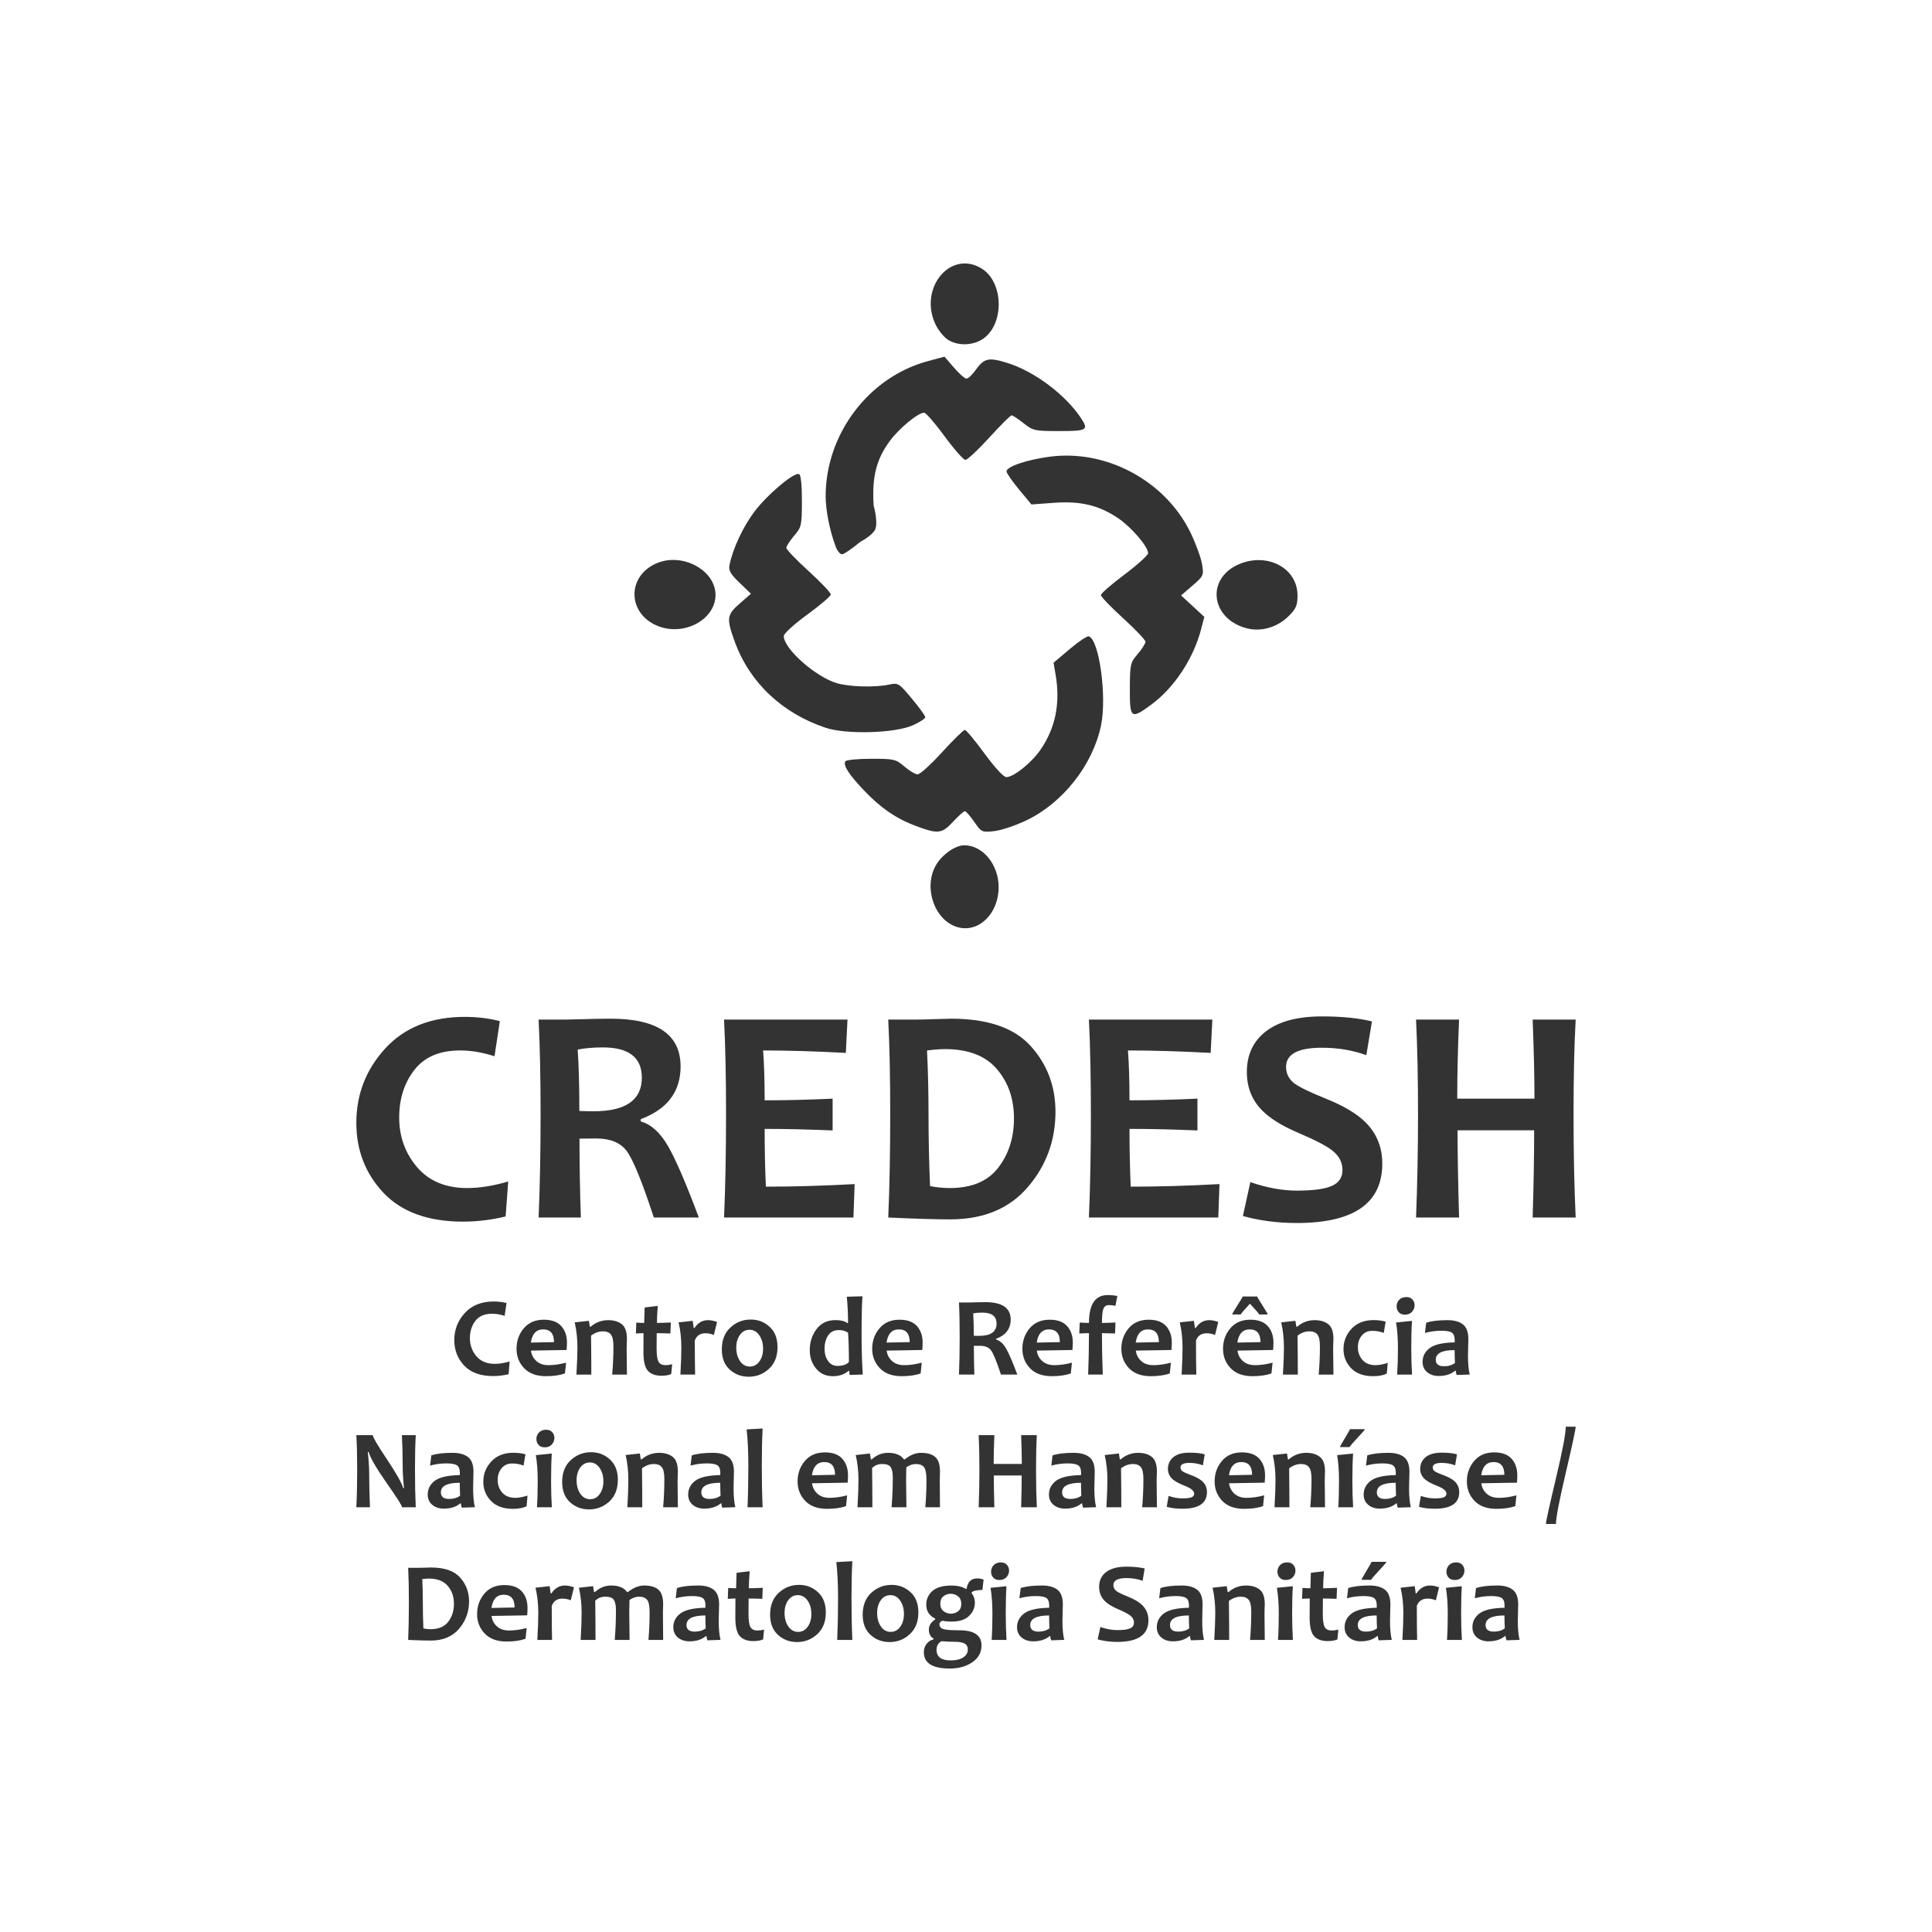 <?xml version="1.0" encoding="UTF-8" standalone="no"?>
<!-- Created with Inkscape (http://www.inkscape.org/) -->

<svg
   xmlns:dc="http://purl.org/dc/elements/1.1/"
   xmlns:cc="http://creativecommons.org/ns#"
   xmlns:rdf="http://www.w3.org/1999/02/22-rdf-syntax-ns#"
   xmlns:svg="http://www.w3.org/2000/svg"
   xmlns="http://www.w3.org/2000/svg"
   xmlns:sodipodi="http://sodipodi.sourceforge.net/DTD/sodipodi-0.dtd"
   xmlns:inkscape="http://www.inkscape.org/namespaces/inkscape"
   width="220"
   height="220"
   viewBox="0 0 220 220"
   id="svg2"
   version="1.1"
   inkscape:version="0.91 r13725"
   sodipodi:docname="ufu_credesh.svg">
  <rect x="0" y="0" width="220" height="220" fill="#333333" stroke="none"/>
  <defs
     id="defs4" />
  <sodipodi:namedview
     id="base"
     pagecolor="#ffffff"
     bordercolor="#666666"
     borderopacity="1.0"
     inkscape:pageopacity="0.0"
     inkscape:pageshadow="2"
     inkscape:zoom="2.9590909"
     inkscape:cx="110"
     inkscape:cy="110"
     inkscape:document-units="px"
     inkscape:current-layer="layer1"
     showgrid="false"
     units="px"
     inkscape:window-width="1440"
     inkscape:window-height="847"
     inkscape:window-x="-8"
     inkscape:window-y="-8"
     inkscape:window-maximized="1" />
  <g
     inkscape:label="Camada 1"
     inkscape:groupmode="layer"
     id="layer1"
     transform="translate(0,-832.362)">
    <path
       style="color:#000000;clip-rule:nonzero;display:inline;overflow:visible;visibility:visible;opacity:1;isolation:auto;mix-blend-mode:normal;color-interpolation:sRGB;color-interpolation-filters:linearRGB;solid-color:#000000;solid-opacity:1;fill:#ffffff;fill-opacity:1;fill-rule:nonzero;stroke:none;stroke-width:5;stroke-linecap:square;stroke-linejoin:miter;stroke-miterlimit:4;stroke-dasharray:none;stroke-dashoffset:0;stroke-opacity:1;color-rendering:auto;image-rendering:auto;shape-rendering:auto;text-rendering:auto;enable-background:accumulate"
       d="M 0 0 L 0 220 L 220 220 L 220 0 L 0 0 z M 109.809 30 C 110.447 29.99 111.116 30.169 111.785 30.582 C 114.362 32.175 114.374 37.102 111.803 38.67 C 110.661 39.366 109.058 39.38 107.965 38.703 C 107.508 38.42 106.87 37.644 106.547 36.977 C 104.926 33.628 107.044 30.044 109.809 30 z M 107.549 40.611 L 108.629 41.863 C 109.222 42.552 109.861 43.115 110.051 43.115 C 110.24 43.115 110.682 42.712 111.033 42.219 C 112.062 40.774 112.537 40.658 114.688 41.322 C 117.756 42.27 121.298 44.915 123.078 47.586 C 123.999 48.967 123.805 49.086 120.627 49.086 C 117.805 49.086 117.635 49.048 116.555 48.189 C 115.935 47.697 115.323 47.295 115.193 47.295 C 115.064 47.295 113.919 48.436 112.648 49.832 C 111.378 51.228 110.157 52.369 109.936 52.369 C 109.714 52.369 108.647 51.161 107.566 49.684 C 106.486 48.206 105.435 46.996 105.229 46.996 C 104.545 46.996 102.398 48.764 101.334 50.203 C 99.777 52.311 99.273 54.327 99.486 57.586 C 99.486 57.586 100.016 59.454 99.662 60.281 C 99.372 60.959 97.965 61.699 97.965 61.699 C 97.032 62.479 96.096 63.117 95.883 63.117 C 95.67 63.117 95.354 62.746 95.182 62.295 C 94.492 60.487 94.018 58.127 94.018 56.502 C 94.018 49.437 98.912 42.951 105.613 41.137 L 107.549 40.611 z M 121.965 51.889 C 127.645 52.088 133.116 55.537 135.604 60.729 C 136.193 61.96 136.769 63.552 136.883 64.266 C 137.084 65.524 137.051 65.597 135.791 66.682 L 134.492 67.803 L 135.814 69.023 L 137.139 70.244 L 136.762 71.682 C 135.887 75.021 133.7 78.326 131.1 80.234 C 128.776 81.94 128.644 81.84 128.658 78.416 C 128.67 75.631 128.709 75.46 129.555 74.471 C 130.041 73.902 130.438 73.275 130.438 73.076 C 130.438 72.877 129.296 71.677 127.9 70.406 C 126.505 69.136 125.363 67.946 125.363 67.764 C 125.363 67.582 126.571 66.529 128.049 65.422 C 129.527 64.315 130.736 63.218 130.736 62.986 C 130.736 62.247 128.822 60.015 127.328 59.01 C 125.131 57.532 123.052 57.033 120.004 57.256 L 117.451 57.443 L 116.033 55.734 C 115.253 54.794 114.615 53.869 114.615 53.678 C 114.615 53.133 116.895 52.358 119.527 52.006 C 120.339 51.898 121.153 51.86 121.965 51.889 z M 90.885 53.971 C 90.935 53.969 90.978 53.978 91.01 53.998 C 91.204 54.118 91.324 55.338 91.316 57.088 C 91.305 59.854 91.266 60.026 90.422 61.014 C 89.936 61.582 89.539 62.202 89.539 62.387 C 89.539 62.572 90.681 63.759 92.076 65.029 C 93.472 66.3 94.609 67.499 94.604 67.691 C 94.599 67.884 93.395 68.915 91.928 69.982 C 90.441 71.064 89.256 72.144 89.25 72.422 C 89.222 73.848 92.871 77.086 95.311 77.799 C 96.743 78.217 99.641 78.296 101.223 77.959 C 102.283 77.733 102.349 77.775 103.836 79.555 C 104.675 80.558 105.361 81.509 105.361 81.668 C 105.361 81.827 104.723 82.243 103.943 82.592 C 101.917 83.499 96.368 83.657 94.018 82.873 C 89.058 81.219 85.353 77.708 83.67 73.072 C 82.702 70.406 82.753 70.017 84.236 68.723 L 85.51 67.609 L 84.213 66.361 C 83.163 65.348 82.946 64.96 83.072 64.328 C 83.442 62.481 84.622 59.957 85.912 58.256 C 87.339 56.373 90.124 54.001 90.885 53.971 z M 76.512 63.762 C 79.005 63.691 81.477 65.462 81.477 67.744 C 81.477 70.491 78.035 72.422 75.062 71.342 C 71.433 70.023 71.281 65.598 74.814 64.121 C 75.362 63.892 75.936 63.778 76.512 63.762 z M 143.4 63.779 C 145.767 63.814 147.75 65.428 147.75 67.797 C 147.75 68.926 147.591 69.308 146.768 70.131 C 145.405 71.494 143.487 72.013 141.756 71.488 C 137.863 70.309 137.38 65.928 140.965 64.301 C 141.78 63.931 142.612 63.768 143.4 63.779 z M 123.986 72.459 C 125.171 72.854 126.058 79.321 125.377 82.6 C 124.446 87.082 121.056 91.407 116.906 93.402 C 115.667 93.998 114.005 94.555 113.215 94.641 C 111.809 94.793 111.762 94.77 110.939 93.584 C 110.477 92.917 109.996 92.371 109.869 92.371 C 109.742 92.371 109.139 92.91 108.531 93.566 C 107.254 94.947 106.826 94.997 104.312 94.062 C 102.044 93.219 100.252 91.985 98.318 89.938 C 96.633 88.153 95.987 87.135 96.26 86.693 C 96.359 86.533 97.68 86.402 99.195 86.402 C 101.816 86.402 102.001 86.445 102.984 87.285 C 103.553 87.771 104.23 88.173 104.49 88.18 C 104.751 88.187 106.005 87.052 107.275 85.656 C 108.546 84.261 109.713 83.119 109.867 83.119 C 110.021 83.119 111.029 84.327 112.109 85.805 C 113.292 87.421 114.282 88.492 114.598 88.492 C 115.427 88.492 117.462 86.86 118.482 85.377 C 120.194 82.891 120.76 80.073 120.203 76.828 L 119.969 75.467 L 121.812 73.908 C 122.826 73.051 123.804 72.398 123.986 72.459 z M 109.809 96.254 C 111.921 96.257 113.717 98.452 113.717 101.029 C 113.717 104.009 111.483 106.221 109.105 105.594 C 106.499 104.907 105.131 101.235 106.512 98.637 C 107.177 97.384 108.743 96.252 109.809 96.254 z M 150.533 115.74 C 152.795 115.74 154.692 115.93 156.227 116.311 L 155.586 120.154 C 154.028 119.589 152.345 119.307 150.533 119.307 C 147.81 119.307 146.447 120.032 146.447 121.486 C 146.447 122.26 146.764 122.888 147.398 123.373 C 147.952 123.788 149.16 124.373 151.018 125.123 C 152.991 125.919 154.468 126.796 155.449 127.754 C 156.753 129.035 157.404 130.617 157.404 132.498 C 157.404 137.01 154.161 139.266 147.676 139.266 C 145.472 139.266 143.424 139 141.531 138.469 L 142.379 134.609 C 144.248 135.256 146.014 135.578 147.676 135.578 C 149.522 135.578 150.85 135.401 151.658 135.043 C 152.466 134.685 152.869 134.083 152.869 133.24 C 152.869 132.363 152.49 131.625 151.729 131.025 C 151.071 130.495 149.737 129.803 147.729 128.949 C 145.905 128.164 144.549 127.31 143.66 126.387 C 142.541 125.221 141.98 123.784 141.98 122.076 C 141.98 120.091 142.714 118.539 144.18 117.42 C 145.657 116.3 147.775 115.74 150.533 115.74 z M 52.92 115.793 C 54.328 115.793 55.66 115.954 56.918 116.277 L 56.311 120.277 C 54.949 119.839 53.647 119.617 52.4 119.617 C 50.058 119.617 48.314 120.363 47.172 121.852 C 46.029 123.329 45.457 125.129 45.457 127.252 C 45.457 129.422 46.134 131.304 47.484 132.896 C 48.846 134.489 50.751 135.285 53.197 135.285 C 54.628 135.285 56.186 135.035 57.871 134.539 L 57.576 138.521 C 55.937 138.914 54.319 139.109 52.727 139.109 C 48.768 139.109 45.753 138.019 43.676 135.838 C 41.61 133.645 40.576 130.985 40.576 127.857 C 40.576 124.615 41.673 121.793 43.865 119.393 C 46.069 116.992 49.089 115.793 52.92 115.793 z M 69.555 116 C 74.852 116 77.5 117.814 77.5 121.438 C 77.5 124.311 75.986 126.31 72.963 127.441 L 72.963 127.703 C 74.128 128.026 75.15 128.937 76.027 130.438 C 76.904 131.926 78.087 134.659 79.576 138.641 L 74.453 138.641 C 73.114 134.555 72.087 132.036 71.371 131.078 C 70.656 130.12 69.503 129.641 67.91 129.641 C 67.241 129.641 66.6 129.647 65.988 129.658 C 65.988 132.624 66.039 135.617 66.143 138.641 L 61.332 138.641 C 61.482 135.155 61.557 131.229 61.557 126.855 C 61.557 122.655 61.482 119.069 61.332 116.104 L 64.326 116.104 C 64.672 116.104 65.394 116.087 66.49 116.053 C 67.598 116.018 68.62 116 69.555 116 z M 108.312 116 C 112.479 116 115.496 117.038 117.365 119.115 C 119.246 121.192 120.188 123.688 120.188 126.596 C 120.188 129.873 119.137 132.733 117.037 135.18 C 114.937 137.626 111.994 138.852 108.209 138.852 C 106.501 138.852 104.147 138.779 101.146 138.641 C 101.296 135.155 101.371 131.229 101.371 126.855 C 101.371 122.655 101.297 119.069 101.146 116.104 L 104.176 116.104 C 104.672 116.104 105.41 116.087 106.391 116.053 C 107.372 116.018 108.012 116 108.312 116 z M 82.449 116.104 L 96.506 116.104 L 96.316 119.895 C 92.854 119.71 89.714 119.617 86.898 119.617 C 87.014 121.221 87.072 123.114 87.072 125.295 C 89.484 125.295 92.064 125.232 94.811 125.105 L 94.811 128.725 C 92.11 128.609 89.53 128.549 87.072 128.549 C 87.072 130.892 87.119 133.084 87.211 135.127 C 90.373 135.127 93.743 135.03 97.32 134.834 L 97.182 138.641 L 82.449 138.641 C 82.599 135.155 82.676 131.229 82.676 126.855 C 82.676 122.655 82.599 119.069 82.449 116.104 z M 123.996 116.104 L 138.053 116.104 L 137.861 119.895 C 134.399 119.71 131.261 119.617 128.445 119.617 C 128.561 121.221 128.617 123.114 128.617 125.295 C 131.029 125.295 133.609 125.232 136.355 125.105 L 136.355 128.725 C 133.655 128.609 131.075 128.549 128.617 128.549 C 128.617 130.892 128.664 133.084 128.756 135.127 C 131.918 135.127 135.288 135.03 138.865 134.834 L 138.727 138.641 L 123.996 138.641 C 124.146 135.155 124.221 131.229 124.221 126.855 C 124.221 122.655 124.146 119.069 123.996 116.104 z M 161.248 116.104 L 166.146 116.104 C 166.008 119.346 165.938 122.347 165.938 125.105 L 174.732 125.105 C 174.732 122.67 174.664 119.669 174.525 116.104 L 179.424 116.104 C 179.262 119.035 179.182 122.62 179.182 126.855 C 179.182 131.275 179.262 135.202 179.424 138.641 L 174.525 138.641 C 174.641 134.821 174.697 131.511 174.697 128.707 L 165.973 128.707 C 165.973 131.223 166.031 134.532 166.146 138.641 L 161.248 138.641 C 161.398 134.832 161.473 130.906 161.473 126.855 C 161.473 122.759 161.398 119.173 161.248 116.104 z M 68.654 119.271 C 67.57 119.271 66.612 119.354 65.781 119.516 C 65.908 121.304 65.971 123.634 65.971 126.508 C 66.605 126.531 67.142 126.543 67.58 126.543 C 71.25 126.543 73.086 125.267 73.086 122.717 C 73.086 120.42 71.609 119.271 68.654 119.271 z M 107.602 119.463 C 107.105 119.463 106.426 119.513 105.561 119.617 C 105.676 121.925 105.732 124.34 105.732 126.855 C 105.732 129.614 105.791 132.349 105.906 135.061 C 106.656 135.211 107.406 135.285 108.156 135.285 C 110.637 135.285 112.472 134.517 113.66 132.982 C 114.86 131.436 115.461 129.556 115.461 127.34 C 115.461 125.124 114.816 123.258 113.523 121.746 C 112.231 120.223 110.256 119.463 107.602 119.463 z M 126.133 147.471 C 126.557 147.471 126.927 147.509 127.238 147.58 L 127.012 148.701 C 126.772 148.642 126.526 148.613 126.273 148.613 C 125.971 148.613 125.762 148.75 125.648 149.027 C 125.535 149.305 125.479 149.846 125.479 150.645 C 125.853 150.645 126.368 150.627 127.023 150.594 L 126.973 151.846 C 126.317 151.821 125.819 151.811 125.479 151.811 C 125.479 153.395 125.511 154.966 125.574 156.525 L 123.908 156.525 C 123.971 154.987 124.002 153.416 124.002 151.811 C 123.754 151.811 123.388 151.821 122.9 151.846 L 122.951 150.6 C 123.397 150.629 123.746 150.643 124.002 150.643 C 124.002 148.528 124.712 147.471 126.133 147.471 z M 98.209 147.609 C 98.142 148.589 98.109 149.997 98.109 151.834 C 98.109 153.696 98.156 155.257 98.248 156.518 L 96.752 156.568 C 96.723 156.421 96.711 156.269 96.711 156.109 L 96.615 156.109 C 96.153 156.509 95.561 156.709 94.842 156.709 C 94.035 156.709 93.395 156.414 92.92 155.83 C 92.445 155.246 92.209 154.553 92.209 153.75 C 92.209 152.829 92.465 152.029 92.982 151.348 C 93.499 150.663 94.218 150.322 95.139 150.322 C 95.736 150.322 96.182 150.432 96.48 150.654 L 96.57 150.654 C 96.57 149.662 96.522 148.665 96.426 147.66 L 98.209 147.609 z M 141.506 147.635 L 143.158 147.635 C 143.158 147.681 143.357 148.018 143.756 148.645 C 144.155 149.267 144.355 149.612 144.355 149.68 L 143.379 149.68 C 143.379 149.612 143.03 149.203 142.332 148.455 C 141.634 149.203 141.285 149.612 141.285 149.68 L 140.307 149.68 C 140.307 149.612 140.509 149.267 140.908 148.645 C 141.308 148.018 141.506 147.681 141.506 147.635 z M 160.15 147.699 C 160.449 147.699 160.676 147.792 160.836 147.977 C 161 148.157 161.082 148.374 161.082 148.631 C 161.082 148.917 160.983 149.168 160.785 149.383 C 160.592 149.597 160.323 149.703 159.975 149.703 C 159.68 149.703 159.447 149.611 159.279 149.426 C 159.115 149.241 159.035 149.018 159.035 148.758 C 159.035 148.472 159.129 148.224 159.322 148.014 C 159.52 147.804 159.797 147.699 160.15 147.699 z M 56.227 148.203 C 56.739 148.203 57.223 148.261 57.682 148.379 L 57.461 149.836 C 56.965 149.676 56.489 149.596 56.035 149.596 C 55.182 149.596 54.549 149.866 54.133 150.408 C 53.717 150.946 53.508 151.604 53.508 152.377 C 53.508 153.167 53.754 153.852 54.246 154.432 C 54.742 155.012 55.435 155.303 56.326 155.303 C 56.847 155.303 57.416 155.212 58.029 155.031 L 57.92 156.482 C 57.323 156.625 56.736 156.695 56.156 156.695 C 54.715 156.695 53.616 156.298 52.859 155.504 C 52.107 154.705 51.73 153.737 51.73 152.598 C 51.73 151.417 52.129 150.388 52.928 149.514 C 53.731 148.639 54.831 148.203 56.227 148.203 z M 112.195 148.277 C 114.125 148.277 115.088 148.938 115.088 150.258 C 115.088 151.304 114.537 152.035 113.436 152.447 L 113.436 152.539 C 113.86 152.657 114.233 152.991 114.553 153.537 C 114.872 154.079 115.302 155.075 115.844 156.525 L 113.979 156.525 C 113.491 155.037 113.116 154.118 112.855 153.77 C 112.595 153.421 112.174 153.246 111.594 153.246 C 111.35 153.246 111.117 153.248 110.895 153.252 C 110.895 154.332 110.913 155.424 110.951 156.525 L 109.199 156.525 C 109.254 155.256 109.281 153.825 109.281 152.232 C 109.281 150.702 109.254 149.397 109.199 148.316 L 110.291 148.316 C 110.417 148.316 110.679 148.309 111.078 148.297 C 111.482 148.285 111.855 148.279 112.195 148.279 L 112.195 148.277 z M 74.9 148.701 C 74.837 149.538 74.807 150.186 74.807 150.645 C 75.16 150.645 75.687 150.627 76.389 150.594 L 76.338 151.846 C 75.699 151.821 75.181 151.811 74.781 151.811 C 74.773 152.37 74.768 152.955 74.768 153.568 C 74.768 154.317 74.845 154.82 74.996 155.076 C 75.147 155.328 75.412 155.453 75.795 155.453 C 76.026 155.453 76.274 155.417 76.539 155.346 L 76.434 156.469 C 76.139 156.595 75.768 156.658 75.322 156.658 C 74.641 156.658 74.13 156.471 73.785 156.102 C 73.44 155.732 73.268 155.02 73.268 153.965 C 73.268 153.33 73.271 152.613 73.279 151.811 C 73.065 151.811 72.776 151.821 72.41 151.846 L 72.455 150.605 C 72.779 150.631 73.078 150.645 73.355 150.645 C 73.36 150.422 73.377 149.835 73.406 148.885 L 74.9 148.701 z M 111.865 149.469 C 111.47 149.469 111.123 149.5 110.82 149.559 C 110.867 150.21 110.889 151.059 110.889 152.105 C 111.12 152.114 111.317 152.117 111.477 152.117 C 112.813 152.117 113.48 151.654 113.48 150.725 C 113.48 149.888 112.941 149.471 111.865 149.471 L 111.865 149.469 z M 85.486 150.258 C 86.323 150.258 87.04 150.535 87.637 151.086 C 88.238 151.632 88.537 152.401 88.537 153.393 C 88.537 154.452 88.212 155.278 87.561 155.875 C 86.909 156.472 86.142 156.77 85.26 156.77 C 84.419 156.77 83.697 156.501 83.096 155.959 C 82.495 155.413 82.195 154.646 82.195 153.658 C 82.195 152.595 82.524 151.761 83.18 151.16 C 83.835 150.559 84.604 150.258 85.486 150.258 z M 61.924 150.277 C 62.815 150.277 63.477 150.519 63.91 151.002 C 64.343 151.485 64.561 152.113 64.561 152.887 C 64.561 153.101 64.547 153.38 64.521 153.725 L 60.463 153.795 C 60.522 154.27 60.725 154.665 61.074 154.98 C 61.423 155.296 61.88 155.453 62.447 155.453 C 63.078 155.453 63.751 155.359 64.461 155.17 L 64.334 156.393 C 63.754 156.603 63.033 156.709 62.176 156.709 C 61.091 156.709 60.26 156.404 59.68 155.795 C 59.104 155.185 58.818 154.451 58.818 153.594 C 58.818 152.698 59.09 151.923 59.637 151.268 C 60.187 150.608 60.949 150.277 61.924 150.277 z M 102.428 150.277 C 103.319 150.277 103.981 150.519 104.414 151.002 C 104.847 151.485 105.062 152.113 105.062 152.887 C 105.062 153.101 105.051 153.38 105.025 153.725 L 100.965 153.795 C 101.024 154.27 101.227 154.665 101.576 154.98 C 101.925 155.296 102.384 155.453 102.951 155.453 C 103.582 155.453 104.251 155.359 104.961 155.17 L 104.836 156.393 C 104.256 156.603 103.537 156.709 102.68 156.709 C 101.595 156.709 100.764 156.404 100.184 155.795 C 99.608 155.185 99.318 154.451 99.318 153.594 C 99.318 152.698 99.592 151.923 100.139 151.268 C 100.689 150.608 101.453 150.277 102.428 150.277 z M 119.527 150.277 C 120.418 150.277 121.079 150.519 121.512 151.002 C 121.945 151.485 122.162 152.113 122.162 152.887 C 122.162 153.101 122.148 153.38 122.123 153.725 L 118.064 153.795 C 118.123 154.27 118.327 154.665 118.676 154.98 C 119.025 155.296 119.481 155.453 120.049 155.453 C 120.679 155.453 121.352 155.359 122.062 155.17 L 121.936 156.393 C 121.355 156.603 120.635 156.709 119.777 156.709 C 118.693 156.709 117.861 156.404 117.281 155.795 C 116.705 155.185 116.42 154.451 116.42 153.594 C 116.42 152.698 116.692 151.923 117.238 151.268 C 117.789 150.608 118.552 150.277 119.527 150.277 z M 130.801 150.277 C 131.692 150.277 132.352 150.519 132.785 151.002 C 133.218 151.485 133.436 152.113 133.436 152.887 C 133.436 153.101 133.424 153.38 133.398 153.725 L 129.338 153.795 C 129.397 154.27 129.6 154.665 129.949 154.98 C 130.298 155.296 130.755 155.453 131.322 155.453 C 131.953 155.453 132.624 155.359 133.334 155.17 L 133.207 156.393 C 132.627 156.603 131.908 156.709 131.051 156.709 C 129.966 156.709 129.135 156.404 128.555 155.795 C 127.979 155.185 127.691 154.451 127.691 153.594 C 127.691 152.698 127.963 151.923 128.51 151.268 C 129.06 150.608 129.826 150.277 130.801 150.277 z M 142.375 150.277 C 143.266 150.277 143.928 150.519 144.361 151.002 C 144.794 151.485 145.012 152.113 145.012 152.887 C 145.012 153.101 144.998 153.38 144.973 153.725 L 140.914 153.795 C 140.973 154.27 141.177 154.665 141.525 154.98 C 141.874 155.296 142.331 155.453 142.898 155.453 C 143.529 155.453 144.202 155.359 144.912 155.17 L 144.783 156.393 C 144.203 156.603 143.484 156.709 142.627 156.709 C 141.542 156.709 140.711 156.404 140.131 155.795 C 139.555 155.185 139.268 154.451 139.268 153.594 C 139.268 152.698 139.541 151.923 140.088 151.268 C 140.639 150.608 141.4 150.277 142.375 150.277 z M 156.404 150.322 C 156.921 150.322 157.382 150.38 157.785 150.498 L 157.57 151.785 C 157.184 151.625 156.751 151.545 156.271 151.545 C 155.763 151.545 155.361 151.724 155.066 152.086 C 154.772 152.443 154.625 152.887 154.625 153.412 C 154.625 153.984 154.802 154.466 155.15 154.861 C 155.499 155.256 155.992 155.453 156.631 155.453 C 157.005 155.453 157.471 155.369 158.025 155.201 L 157.916 156.406 C 157.534 156.608 157.015 156.709 156.359 156.709 C 155.275 156.709 154.442 156.406 153.857 155.801 C 153.277 155.196 152.986 154.468 152.986 153.619 C 152.986 152.736 153.291 151.968 153.9 151.312 C 154.51 150.653 155.345 150.322 156.404 150.322 z M 69.25 150.328 C 69.897 150.328 70.416 150.482 70.803 150.789 C 71.194 151.092 71.389 151.653 71.389 152.473 C 71.389 152.595 71.382 152.759 71.369 152.965 C 71.361 153.167 71.357 153.374 71.357 153.588 C 71.357 154.155 71.368 155.136 71.389 156.527 L 69.711 156.527 C 69.803 155.464 69.852 154.386 69.852 153.297 C 69.852 152.637 69.752 152.19 69.555 151.955 C 69.361 151.72 69.065 151.6 68.666 151.6 C 68.187 151.6 67.733 151.764 67.305 152.092 C 67.326 153.731 67.334 155.212 67.334 156.527 L 65.639 156.527 C 65.714 155.212 65.752 154.176 65.752 153.424 C 65.752 152.419 65.647 151.471 65.441 150.58 L 67.059 150.404 L 67.164 151.072 L 67.266 151.072 C 67.841 150.576 68.502 150.328 69.25 150.328 z M 80.633 150.328 C 80.935 150.328 81.276 150.396 81.654 150.535 L 81.287 152.012 C 80.976 151.886 80.661 151.82 80.342 151.82 C 79.724 151.82 79.315 152.099 79.117 152.654 C 79.117 154.331 79.131 155.622 79.156 156.525 L 77.479 156.525 C 77.55 155.26 77.586 154.227 77.586 153.424 C 77.586 152.423 77.482 151.475 77.271 150.58 L 78.879 150.404 C 78.95 150.867 78.986 151.137 78.986 151.217 L 79.086 151.217 C 79.473 150.624 79.99 150.328 80.633 150.328 z M 137.703 150.328 C 138.006 150.328 138.346 150.396 138.725 150.535 L 138.359 152.012 C 138.048 151.886 137.732 151.822 137.412 151.822 C 136.794 151.822 136.389 152.099 136.191 152.654 C 136.191 154.331 136.201 155.624 136.227 156.527 L 134.553 156.527 C 134.624 155.262 134.658 154.227 134.658 153.424 C 134.658 152.423 134.554 151.475 134.344 150.58 L 135.951 150.404 C 136.023 150.867 136.059 151.137 136.059 151.217 L 136.16 151.217 C 136.547 150.624 137.06 150.328 137.703 150.328 z M 149.701 150.328 C 150.348 150.328 150.867 150.482 151.254 150.789 C 151.645 151.092 151.84 151.653 151.84 152.473 C 151.84 152.595 151.833 152.759 151.82 152.965 C 151.812 153.167 151.807 153.374 151.807 153.588 C 151.807 154.155 151.819 155.136 151.84 156.527 L 150.162 156.527 C 150.255 155.464 150.301 154.386 150.301 153.297 C 150.301 152.637 150.203 152.19 150.006 151.955 C 149.813 151.72 149.517 151.6 149.117 151.6 C 148.638 151.6 148.183 151.764 147.754 152.092 C 147.775 153.731 147.785 155.212 147.785 156.527 L 146.09 156.527 C 146.166 155.212 146.203 154.176 146.203 153.424 C 146.203 152.419 146.099 151.471 145.893 150.58 L 147.51 150.404 L 147.615 151.072 L 147.717 151.072 C 148.293 150.576 148.953 150.328 149.701 150.328 z M 164.822 150.328 C 165.583 150.328 166.168 150.487 166.58 150.807 C 166.996 151.126 167.205 151.686 167.205 152.484 C 167.205 152.661 167.196 152.983 167.18 153.449 C 167.167 153.916 167.16 154.227 167.16 154.383 C 167.16 155.253 167.227 155.965 167.361 156.52 L 165.873 156.568 C 165.806 156.392 165.773 156.233 165.773 156.09 L 165.691 156.09 C 165.229 156.485 164.604 156.684 163.818 156.684 C 163.293 156.684 162.857 156.538 162.508 156.248 C 162.163 155.954 161.99 155.565 161.99 155.082 C 161.99 154.443 162.261 153.919 162.799 153.512 C 163.341 153.104 164.287 152.887 165.641 152.861 C 165.649 152.786 165.652 152.716 165.652 152.648 C 165.652 152.194 165.545 151.897 165.326 151.754 C 165.108 151.607 164.705 151.533 164.121 151.533 C 163.486 151.533 162.867 151.617 162.262 151.785 L 162.4 150.625 C 162.972 150.427 163.78 150.328 164.822 150.328 z M 160.785 150.41 C 160.731 151.226 160.703 152.264 160.703 153.529 C 160.703 154.61 160.734 155.611 160.793 156.527 L 159.096 156.527 C 159.155 155.657 159.186 154.656 159.186 153.529 C 159.186 152.411 159.114 151.434 158.971 150.594 L 160.785 150.41 z M 61.85 151.381 C 61.064 151.381 60.598 151.88 60.451 152.881 L 63.084 152.83 C 63.084 151.863 62.673 151.381 61.85 151.381 z M 102.354 151.381 C 101.568 151.381 101.098 151.88 100.951 152.881 L 103.588 152.83 C 103.588 151.863 103.177 151.381 102.354 151.381 z M 119.451 151.381 C 118.665 151.381 118.2 151.88 118.053 152.881 L 120.688 152.83 C 120.688 151.863 120.275 151.381 119.451 151.381 z M 130.725 151.381 C 129.939 151.381 129.471 151.88 129.324 152.881 L 131.961 152.83 C 131.961 151.863 131.548 151.381 130.725 151.381 z M 142.301 151.381 C 141.515 151.381 141.048 151.88 140.9 152.881 L 143.535 152.83 C 143.535 151.863 143.125 151.381 142.301 151.381 z M 85.348 151.424 C 84.902 151.424 84.537 151.619 84.256 152.006 C 83.978 152.393 83.84 152.875 83.84 153.455 C 83.84 154.065 83.984 154.578 84.27 154.994 C 84.555 155.406 84.929 155.611 85.387 155.611 C 85.832 155.611 86.193 155.418 86.471 155.031 C 86.752 154.645 86.893 154.16 86.893 153.58 C 86.893 152.971 86.749 152.463 86.463 152.051 C 86.177 151.635 85.806 151.424 85.348 151.424 z M 95.531 151.457 C 94.976 151.457 94.564 151.662 94.295 152.074 C 94.026 152.486 93.891 152.991 93.891 153.588 C 93.891 154.118 94.021 154.574 94.281 154.961 C 94.542 155.343 94.903 155.537 95.365 155.537 C 95.983 155.537 96.418 155.386 96.666 155.088 C 96.666 153.747 96.633 152.638 96.57 151.76 C 96.28 151.558 95.935 151.457 95.531 151.457 z M 165.641 153.738 C 164.207 153.738 163.492 154.103 163.492 154.83 C 163.492 155.33 163.807 155.58 164.438 155.58 C 164.933 155.58 165.346 155.455 165.678 155.207 C 165.653 154.64 165.641 154.15 165.641 153.738 z M 178.295 162.459 L 179.424 162.459 C 179.424 162.749 179.051 164.491 178.303 167.686 C 177.555 170.876 177.178 172.827 177.178 173.537 L 176.037 173.537 C 176.037 173.264 176.414 171.549 177.166 168.393 C 177.918 165.232 178.295 163.253 178.295 162.459 z M 86.842 162.666 C 86.779 163.856 86.748 165.283 86.748 166.947 C 86.748 168.637 86.779 170.2 86.842 171.633 L 85.121 171.633 C 85.184 170.191 85.215 168.629 85.215 166.947 C 85.215 165.308 85.15 163.915 85.02 162.768 L 86.842 162.666 z M 153.719 162.742 L 155.428 162.742 C 155.428 162.793 155.139 163.13 154.559 163.752 C 153.979 164.374 153.686 164.718 153.686 164.785 L 152.584 164.785 C 152.584 164.718 152.774 164.374 153.152 163.752 C 153.531 163.126 153.719 162.788 153.719 162.742 z M 62.195 162.807 C 62.494 162.807 62.723 162.899 62.883 163.084 C 63.047 163.265 63.129 163.484 63.129 163.74 C 63.129 164.026 63.032 164.276 62.834 164.49 C 62.641 164.705 62.368 164.811 62.02 164.811 C 61.725 164.811 61.494 164.72 61.326 164.535 C 61.162 164.35 61.08 164.126 61.08 163.865 C 61.08 163.579 61.178 163.333 61.371 163.123 C 61.569 162.913 61.842 162.807 62.195 162.807 z M 40.576 163.424 L 42.449 163.424 C 42.449 163.647 42.97 164.537 44.008 166.092 C 45.113 167.744 45.746 168.863 45.91 169.451 L 46.004 169.451 C 45.903 168.514 45.854 167.674 45.854 166.93 C 45.854 165.791 45.824 164.622 45.766 163.424 L 47.342 163.424 C 47.283 164.466 47.254 165.77 47.254 167.338 C 47.254 168.918 47.283 170.351 47.342 171.633 L 45.785 171.633 C 45.785 171.46 45.205 170.55 44.049 168.902 C 42.838 167.166 42.151 165.979 41.982 165.34 L 41.883 165.34 C 41.988 166.26 42.039 167.092 42.039 167.836 C 42.039 168.874 42.07 170.141 42.129 171.633 L 40.576 171.633 C 40.639 170.33 40.672 168.897 40.672 167.338 C 40.672 165.804 40.639 164.5 40.576 163.424 z M 111.443 163.424 L 113.229 163.424 C 113.178 164.605 113.152 165.699 113.152 166.703 L 116.355 166.703 C 116.355 165.816 116.33 164.723 116.279 163.424 L 118.064 163.424 C 118.006 164.491 117.975 165.795 117.975 167.338 C 117.975 168.948 118.006 170.38 118.064 171.633 L 116.279 171.633 C 116.321 170.242 116.342 169.037 116.342 168.016 L 113.166 168.016 C 113.166 168.932 113.186 170.136 113.229 171.633 L 111.443 171.633 C 111.498 170.246 111.527 168.813 111.527 167.338 C 111.527 165.846 111.498 164.542 111.443 163.424 z M 67.305 165.365 C 68.141 165.365 68.856 165.641 69.453 166.191 C 70.054 166.738 70.355 167.506 70.355 168.498 C 70.355 169.557 70.03 170.388 69.379 170.984 C 68.727 171.581 67.957 171.879 67.074 171.879 C 66.234 171.879 65.515 171.609 64.914 171.066 C 64.313 170.52 64.014 169.751 64.014 168.764 C 64.014 167.7 64.338 166.869 64.994 166.268 C 65.65 165.667 66.422 165.365 67.305 165.365 z M 93.928 165.385 C 94.819 165.385 95.481 165.628 95.914 166.111 C 96.347 166.595 96.564 167.223 96.564 167.996 C 96.564 168.21 96.551 168.489 96.525 168.834 L 92.467 168.902 C 92.526 169.377 92.729 169.773 93.078 170.088 C 93.427 170.403 93.884 170.562 94.451 170.562 C 95.082 170.562 95.754 170.467 96.465 170.277 L 96.338 171.502 C 95.758 171.712 95.037 171.814 94.18 171.814 C 93.095 171.814 92.264 171.51 91.684 170.9 C 91.108 170.291 90.822 169.559 90.822 168.701 C 90.822 167.806 91.094 167.031 91.641 166.375 C 92.191 165.715 92.953 165.385 93.928 165.385 z M 141.416 165.385 C 142.307 165.385 142.971 165.628 143.404 166.111 C 143.837 166.595 144.053 167.223 144.053 167.996 C 144.053 168.21 144.039 168.489 144.014 168.834 L 139.955 168.902 C 140.014 169.377 140.218 169.773 140.566 170.088 C 140.915 170.403 141.372 170.562 141.939 170.562 C 142.57 170.562 143.243 170.467 143.953 170.277 L 143.826 171.502 C 143.246 171.712 142.525 171.814 141.668 171.814 C 140.584 171.814 139.754 171.51 139.174 170.9 C 138.598 170.291 138.311 169.559 138.311 168.701 C 138.311 167.806 138.582 167.031 139.129 166.375 C 139.68 165.715 140.441 165.385 141.416 165.385 z M 170.143 165.385 C 171.034 165.385 171.696 165.628 172.129 166.111 C 172.562 166.595 172.777 167.223 172.777 167.996 C 172.777 168.21 172.765 168.489 172.74 168.834 L 168.682 168.902 C 168.74 169.377 168.942 169.773 169.291 170.088 C 169.64 170.403 170.099 170.562 170.666 170.562 C 171.297 170.562 171.967 170.467 172.678 170.277 L 172.551 171.502 C 171.971 171.712 171.252 171.814 170.395 171.814 C 169.31 171.814 168.478 171.51 167.898 170.9 C 167.323 170.291 167.035 169.559 167.035 168.701 C 167.035 167.806 167.307 167.031 167.854 166.375 C 168.404 165.715 169.167 165.385 170.143 165.385 z M 135.434 165.418 C 136.178 165.418 136.761 165.481 137.186 165.611 L 136.973 166.859 C 136.498 166.674 135.984 166.584 135.434 166.584 C 134.761 166.584 134.426 166.755 134.426 167.1 C 134.426 167.276 134.496 167.42 134.639 167.529 C 134.782 167.634 135.076 167.768 135.518 167.932 C 136.127 168.154 136.568 168.384 136.846 168.619 C 137.241 168.955 137.438 169.387 137.438 169.912 C 137.438 171.173 136.505 171.803 134.639 171.803 C 133.958 171.803 133.364 171.729 132.855 171.582 L 133.07 170.342 C 133.596 170.532 134.117 170.623 134.639 170.623 C 135.143 170.623 135.494 170.582 135.688 170.498 C 135.885 170.414 135.984 170.274 135.984 170.076 C 135.984 169.769 135.63 169.475 134.924 169.197 C 134.306 168.953 133.856 168.716 133.574 168.48 C 133.188 168.153 132.994 167.752 132.994 167.277 C 132.994 166.718 133.203 166.266 133.619 165.926 C 134.035 165.585 134.639 165.418 135.434 165.418 z M 164.16 165.418 C 164.904 165.418 165.488 165.481 165.912 165.611 L 165.697 166.859 C 165.222 166.674 164.711 166.584 164.16 166.584 C 163.488 166.584 163.15 166.755 163.15 167.1 C 163.15 167.276 163.222 167.42 163.365 167.529 C 163.508 167.634 163.799 167.768 164.24 167.932 C 164.85 168.154 165.295 168.384 165.572 168.619 C 165.967 168.955 166.164 169.387 166.164 169.912 C 166.164 171.173 165.232 171.803 163.365 171.803 C 162.684 171.803 162.091 171.729 161.582 171.582 L 161.795 170.342 C 162.32 170.532 162.844 170.623 163.365 170.623 C 163.87 170.623 164.219 170.582 164.412 170.498 C 164.61 170.414 164.707 170.274 164.707 170.076 C 164.707 169.769 164.355 169.475 163.648 169.197 C 163.031 168.953 162.582 168.716 162.301 168.48 C 161.914 168.153 161.719 167.752 161.719 167.277 C 161.719 166.718 161.926 166.266 162.342 165.926 C 162.758 165.585 163.366 165.418 164.16 165.418 z M 58.451 165.43 C 58.968 165.43 59.429 165.488 59.832 165.605 L 59.617 166.891 C 59.23 166.731 58.798 166.65 58.318 166.65 C 57.81 166.65 57.409 166.832 57.115 167.193 C 56.821 167.551 56.674 167.992 56.674 168.518 C 56.674 169.089 56.846 169.574 57.195 169.969 C 57.544 170.364 58.039 170.562 58.678 170.562 C 59.052 170.562 59.515 170.477 60.07 170.309 L 59.965 171.514 C 59.582 171.715 59.062 171.814 58.406 171.814 C 57.322 171.814 56.489 171.513 55.904 170.908 C 55.324 170.303 55.035 169.576 55.035 168.727 C 55.035 167.844 55.34 167.074 55.949 166.418 C 56.559 165.758 57.392 165.43 58.451 165.43 z M 51.535 165.436 C 52.296 165.436 52.881 165.597 53.293 165.916 C 53.709 166.235 53.916 166.793 53.916 167.592 C 53.916 167.768 53.909 168.088 53.893 168.555 C 53.88 169.021 53.875 169.333 53.875 169.488 C 53.875 170.358 53.942 171.072 54.076 171.627 L 52.588 171.678 C 52.521 171.501 52.488 171.34 52.488 171.197 L 52.404 171.197 C 51.942 171.592 51.319 171.791 50.533 171.791 C 50.008 171.791 49.57 171.645 49.221 171.355 C 48.876 171.061 48.705 170.671 48.705 170.188 C 48.705 169.549 48.972 169.027 49.51 168.619 C 50.052 168.211 51 167.997 52.354 167.971 C 52.362 167.895 52.367 167.823 52.367 167.756 C 52.367 167.302 52.256 167.004 52.037 166.861 C 51.819 166.714 51.42 166.639 50.836 166.639 C 50.201 166.639 49.58 166.722 48.975 166.891 L 49.113 165.73 C 49.685 165.533 50.493 165.436 51.535 165.436 z M 75.053 165.436 C 75.7 165.436 76.217 165.59 76.604 165.896 C 76.994 166.199 77.189 166.758 77.189 167.578 C 77.189 167.7 77.184 167.864 77.172 168.07 C 77.164 168.272 77.158 168.481 77.158 168.695 C 77.158 169.263 77.168 170.242 77.189 171.633 L 75.514 171.633 C 75.606 170.569 75.65 169.493 75.65 168.404 C 75.65 167.744 75.551 167.298 75.354 167.062 C 75.16 166.827 74.864 166.709 74.465 166.709 C 73.986 166.709 73.532 166.873 73.104 167.201 C 73.125 168.84 73.135 170.317 73.135 171.633 L 71.439 171.633 C 71.515 170.317 71.551 169.282 71.551 168.529 C 71.551 167.525 71.45 166.579 71.244 165.688 L 72.857 165.51 L 72.965 166.178 L 73.066 166.178 C 73.642 165.682 74.305 165.436 75.053 165.436 z M 81.191 165.436 C 81.952 165.436 82.539 165.597 82.951 165.916 C 83.367 166.235 83.576 166.793 83.576 167.592 C 83.576 167.768 83.568 168.088 83.551 168.555 C 83.538 169.021 83.533 169.333 83.533 169.488 C 83.533 170.358 83.6 171.072 83.734 171.627 L 82.246 171.678 C 82.179 171.501 82.145 171.34 82.145 171.197 L 82.062 171.197 C 81.6 171.592 80.977 171.791 80.191 171.791 C 79.666 171.791 79.228 171.645 78.879 171.355 C 78.534 171.061 78.363 170.671 78.363 170.188 C 78.363 169.549 78.63 169.027 79.168 168.619 C 79.71 168.211 80.658 167.997 82.012 167.971 C 82.02 167.895 82.025 167.823 82.025 167.756 C 82.025 167.302 81.916 167.004 81.697 166.861 C 81.479 166.714 81.076 166.639 80.492 166.639 C 79.857 166.639 79.238 166.722 78.633 166.891 L 78.771 165.73 C 79.343 165.533 80.149 165.436 81.191 165.436 z M 101.117 165.436 C 101.975 165.436 102.577 165.682 102.926 166.178 L 103.027 166.178 C 103.649 165.682 104.266 165.436 104.875 165.436 C 105.59 165.436 106.127 165.591 106.488 165.902 C 106.854 166.209 107.037 166.767 107.037 167.578 C 107.037 167.658 107.033 167.812 107.025 168.039 C 107.017 168.262 107.012 168.414 107.012 168.494 C 107.012 169.196 107.02 170.242 107.037 171.633 L 105.367 171.633 C 105.456 170.569 105.498 169.534 105.498 168.529 C 105.498 167.777 105.4 167.288 105.207 167.057 C 105.014 166.825 104.706 166.709 104.281 166.709 C 103.941 166.709 103.581 166.834 103.203 167.082 C 103.186 167.607 103.178 168.078 103.178 168.494 C 103.178 169.196 103.192 170.242 103.217 171.633 L 101.525 171.633 C 101.618 170.481 101.664 169.36 101.664 168.271 C 101.664 167.708 101.584 167.308 101.424 167.068 C 101.268 166.829 100.945 166.709 100.449 166.709 C 99.991 166.709 99.609 166.861 99.307 167.168 C 99.328 168.833 99.338 170.321 99.338 171.633 L 97.643 171.633 C 97.718 170.321 97.756 169.286 97.756 168.529 C 97.756 167.546 97.651 166.6 97.445 165.688 L 99.062 165.51 L 99.168 166.178 L 99.27 166.178 C 99.816 165.682 100.432 165.436 101.117 165.436 z M 122.275 165.436 C 123.036 165.436 123.621 165.597 124.033 165.916 C 124.449 166.235 124.66 166.793 124.66 167.592 C 124.66 167.768 124.652 168.088 124.635 168.555 C 124.622 169.021 124.615 169.333 124.615 169.488 C 124.615 170.358 124.682 171.072 124.816 171.627 L 123.328 171.678 C 123.261 171.501 123.229 171.34 123.229 171.197 L 123.146 171.197 C 122.684 171.592 122.059 171.791 121.273 171.791 C 120.748 171.791 120.312 171.645 119.963 171.355 C 119.618 171.061 119.445 170.671 119.445 170.188 C 119.445 169.549 119.714 169.027 120.252 168.619 C 120.794 168.211 121.74 167.997 123.094 167.971 C 123.102 167.895 123.107 167.823 123.107 167.756 C 123.107 167.302 123 167.004 122.781 166.861 C 122.563 166.714 122.16 166.639 121.576 166.639 C 120.941 166.639 120.322 166.722 119.717 166.891 L 119.854 165.73 C 120.425 165.533 121.233 165.436 122.275 165.436 z M 129.604 165.436 C 130.251 165.436 130.766 165.59 131.152 165.896 C 131.543 166.199 131.74 166.758 131.74 167.578 C 131.74 167.7 131.733 167.864 131.721 168.07 C 131.712 168.272 131.709 168.481 131.709 168.695 C 131.709 169.263 131.719 170.242 131.74 171.633 L 130.062 171.633 C 130.155 170.569 130.201 169.493 130.201 168.404 C 130.201 167.744 130.102 167.298 129.904 167.062 C 129.711 166.827 129.415 166.709 129.016 166.709 C 128.536 166.709 128.083 166.873 127.654 167.201 C 127.675 168.84 127.686 170.317 127.686 171.633 L 125.988 171.633 C 126.064 170.317 126.104 169.282 126.104 168.529 C 126.104 167.525 126.001 166.579 125.795 165.688 L 127.408 165.51 L 127.516 166.178 L 127.615 166.178 C 128.191 165.682 128.855 165.436 129.604 165.436 z M 148.744 165.436 C 149.391 165.436 149.908 165.59 150.295 165.896 C 150.686 166.199 150.881 166.758 150.881 167.578 C 150.881 167.7 150.874 167.864 150.861 168.07 C 150.853 168.272 150.85 168.481 150.85 168.695 C 150.85 169.263 150.86 170.242 150.881 171.633 L 149.203 171.633 C 149.296 170.569 149.344 169.493 149.344 168.404 C 149.344 167.744 149.244 167.298 149.047 167.062 C 148.854 166.827 148.558 166.709 148.158 166.709 C 147.679 166.709 147.226 166.873 146.797 167.201 C 146.818 168.84 146.826 170.317 146.826 171.633 L 145.131 171.633 C 145.207 170.317 145.244 169.282 145.244 168.529 C 145.244 167.525 145.142 166.579 144.936 165.688 L 146.551 165.51 L 146.656 166.178 L 146.758 166.178 C 147.334 165.682 147.996 165.436 148.744 165.436 z M 158.111 165.436 C 158.872 165.436 159.459 165.597 159.871 165.916 C 160.287 166.235 160.496 166.793 160.496 167.592 C 160.496 167.768 160.488 168.088 160.471 168.555 C 160.458 169.021 160.451 169.333 160.451 169.488 C 160.451 170.358 160.52 171.072 160.654 171.627 L 159.166 171.678 C 159.099 171.501 159.064 171.34 159.064 171.197 L 158.984 171.197 C 158.522 171.592 157.897 171.791 157.111 171.791 C 156.586 171.791 156.148 171.645 155.799 171.355 C 155.454 171.061 155.281 170.671 155.281 170.188 C 155.281 169.549 155.552 169.027 156.09 168.619 C 156.632 168.211 157.578 167.997 158.932 167.971 C 158.94 167.895 158.945 167.823 158.945 167.756 C 158.945 167.302 158.836 167.004 158.617 166.861 C 158.399 166.714 157.996 166.639 157.412 166.639 C 156.777 166.639 156.158 166.722 155.553 166.891 L 155.691 165.73 C 156.263 165.533 157.069 165.436 158.111 165.436 z M 62.834 165.518 C 62.779 166.333 62.752 167.373 62.752 168.639 C 62.752 169.719 62.781 170.717 62.84 171.633 L 61.145 171.633 C 61.203 170.763 61.23 169.765 61.23 168.639 C 61.23 167.521 61.159 166.54 61.016 165.699 L 62.834 165.518 z M 154.078 165.518 C 154.024 166.333 153.996 167.373 153.996 168.639 C 153.996 169.719 154.025 170.717 154.084 171.633 L 152.389 171.633 C 152.447 170.763 152.475 169.765 152.475 168.639 C 152.475 167.521 152.405 166.54 152.262 165.699 L 154.078 165.518 z M 93.854 166.488 C 93.068 166.488 92.602 166.99 92.455 167.99 L 95.088 167.938 C 95.088 166.971 94.677 166.488 93.854 166.488 z M 141.342 166.488 C 140.556 166.488 140.09 166.99 139.943 167.99 L 142.578 167.938 C 142.578 166.971 142.166 166.488 141.342 166.488 z M 170.068 166.488 C 169.282 166.488 168.815 166.99 168.668 167.99 L 171.303 167.938 C 171.303 166.971 170.892 166.488 170.068 166.488 z M 67.164 166.533 C 66.719 166.533 66.356 166.725 66.074 167.111 C 65.797 167.498 65.658 167.982 65.658 168.562 C 65.658 169.172 65.8 169.685 66.086 170.102 C 66.372 170.513 66.745 170.719 67.203 170.719 C 67.649 170.719 68.008 170.525 68.285 170.139 C 68.567 169.752 68.709 169.269 68.709 168.689 C 68.709 168.08 68.565 167.568 68.279 167.156 C 67.993 166.74 67.622 166.533 67.164 166.533 z M 52.354 168.846 C 50.92 168.846 50.203 169.208 50.203 169.936 C 50.203 170.436 50.52 170.688 51.15 170.688 C 51.646 170.688 52.061 170.564 52.393 170.316 C 52.367 169.749 52.354 169.258 52.354 168.846 z M 82.012 168.846 C 80.578 168.846 79.861 169.208 79.861 169.936 C 79.861 170.436 80.178 170.688 80.809 170.688 C 81.305 170.688 81.719 170.564 82.051 170.316 C 82.026 169.749 82.012 169.258 82.012 168.846 z M 123.094 168.846 C 121.66 168.846 120.945 169.208 120.945 169.936 C 120.945 170.436 121.26 170.688 121.891 170.688 C 122.387 170.688 122.801 170.564 123.133 170.316 C 123.108 169.749 123.094 169.258 123.094 168.846 z M 158.932 168.846 C 157.498 168.846 156.783 169.208 156.783 169.936 C 156.783 170.436 157.098 170.688 157.729 170.688 C 158.225 170.688 158.639 170.564 158.971 170.316 C 158.945 169.749 158.932 169.258 158.932 168.846 z M 97.057 177.775 C 96.994 178.965 96.961 180.392 96.961 182.057 C 96.961 183.746 96.994 185.307 97.057 186.74 L 95.334 186.74 C 95.397 185.298 95.43 183.738 95.43 182.057 C 95.43 180.417 95.365 179.024 95.234 177.877 L 97.057 177.775 z M 156.178 177.85 L 157.885 177.85 C 157.885 177.9 157.596 178.237 157.016 178.859 C 156.436 179.481 156.146 179.826 156.146 179.893 L 155.043 179.893 C 155.043 179.825 155.231 179.481 155.609 178.859 C 155.988 178.233 156.178 177.897 156.178 177.85 z M 113.973 177.912 C 114.271 177.912 114.498 178.006 114.658 178.191 C 114.822 178.372 114.904 178.589 114.904 178.846 C 114.904 179.131 114.805 179.381 114.607 179.596 C 114.414 179.81 114.144 179.918 113.795 179.918 C 113.501 179.918 113.27 179.826 113.102 179.641 C 112.938 179.456 112.855 179.233 112.855 178.973 C 112.855 178.687 112.953 178.439 113.146 178.229 C 113.344 178.018 113.62 177.912 113.973 177.912 z M 146.58 177.912 C 146.879 177.912 147.11 178.006 147.27 178.191 C 147.433 178.372 147.516 178.589 147.516 178.846 C 147.516 179.131 147.416 179.381 147.219 179.596 C 147.025 179.81 146.753 179.918 146.404 179.918 C 146.11 179.918 145.879 179.826 145.711 179.641 C 145.547 179.456 145.465 179.233 145.465 178.973 C 145.465 178.687 145.563 178.439 145.756 178.229 C 145.953 178.018 146.227 177.912 146.58 177.912 z M 165.824 177.912 C 166.123 177.912 166.352 178.006 166.512 178.191 C 166.676 178.372 166.758 178.589 166.758 178.846 C 166.758 179.131 166.658 179.381 166.461 179.596 C 166.268 179.81 165.995 179.918 165.646 179.918 C 165.352 179.918 165.121 179.826 164.953 179.641 C 164.789 179.456 164.707 179.233 164.707 178.973 C 164.707 178.687 164.805 178.439 164.998 178.229 C 165.196 178.018 165.471 177.912 165.824 177.912 z M 128.271 178.398 C 129.095 178.398 129.787 178.467 130.346 178.605 L 130.111 180.006 C 129.544 179.8 128.931 179.697 128.271 179.697 C 127.28 179.697 126.785 179.963 126.785 180.492 C 126.785 180.774 126.9 181.001 127.131 181.178 C 127.333 181.329 127.772 181.543 128.449 181.816 C 129.168 182.106 129.705 182.426 130.062 182.775 C 130.537 183.242 130.775 183.817 130.775 184.502 C 130.775 186.145 129.595 186.967 127.232 186.967 C 126.43 186.967 125.682 186.871 124.992 186.678 L 125.303 185.271 C 125.984 185.507 126.627 185.623 127.232 185.623 C 127.905 185.623 128.387 185.558 128.682 185.428 C 128.976 185.297 129.123 185.08 129.123 184.773 C 129.123 184.454 128.982 184.183 128.705 183.965 C 128.465 183.772 127.981 183.52 127.25 183.209 C 126.586 182.923 126.093 182.614 125.77 182.277 C 125.362 181.853 125.158 181.327 125.158 180.705 C 125.158 179.982 125.423 179.42 125.957 179.012 C 126.495 178.604 127.267 178.398 128.271 178.398 z M 49.088 178.494 C 50.605 178.494 51.704 178.872 52.385 179.629 C 53.07 180.386 53.414 181.292 53.414 182.352 C 53.414 183.545 53.031 184.587 52.266 185.479 C 51.501 186.37 50.429 186.814 49.051 186.814 C 48.429 186.814 47.571 186.791 46.479 186.74 C 46.533 185.471 46.561 184.04 46.561 182.447 C 46.561 180.917 46.533 179.612 46.479 178.531 L 47.58 178.531 C 47.761 178.531 48.031 178.527 48.389 178.514 C 48.746 178.505 48.979 178.494 49.088 178.494 z M 85.367 178.916 C 85.304 179.753 85.271 180.399 85.271 180.857 C 85.625 180.857 86.152 180.841 86.854 180.807 L 86.805 182.062 C 86.166 182.037 85.645 182.025 85.246 182.025 C 85.238 182.584 85.234 183.17 85.234 183.783 C 85.234 184.531 85.31 185.035 85.461 185.291 C 85.612 185.543 85.879 185.668 86.262 185.668 C 86.493 185.668 86.741 185.633 87.006 185.562 L 86.898 186.684 C 86.604 186.81 86.235 186.873 85.789 186.873 C 85.108 186.873 84.595 186.686 84.25 186.316 C 83.905 185.947 83.734 185.235 83.734 184.18 C 83.734 183.545 83.738 182.828 83.746 182.025 C 83.532 182.025 83.241 182.037 82.875 182.062 L 82.92 180.82 C 83.244 180.845 83.545 180.857 83.822 180.857 C 83.826 180.635 83.844 180.048 83.873 179.098 L 85.367 178.916 z M 150.762 178.916 C 150.699 179.753 150.666 180.399 150.666 180.857 C 151.019 180.857 151.546 180.841 152.248 180.807 L 152.199 182.062 C 151.56 182.037 151.04 182.025 150.641 182.025 C 150.632 182.584 150.629 183.17 150.629 183.783 C 150.629 184.531 150.704 185.035 150.855 185.291 C 151.007 185.543 151.274 185.668 151.656 185.668 C 151.887 185.668 152.136 185.633 152.4 185.562 L 152.293 186.684 C 151.999 186.81 151.629 186.873 151.184 186.873 C 150.503 186.873 149.989 186.686 149.645 186.316 C 149.3 185.947 149.129 185.235 149.129 184.18 C 149.129 183.545 149.135 182.828 149.143 182.025 C 148.928 182.025 148.635 182.037 148.27 182.062 L 148.314 180.82 C 148.638 180.845 148.939 180.857 149.217 180.857 C 149.221 180.635 149.238 180.048 149.268 179.098 L 150.762 178.916 z M 111.287 179.734 L 111.287 179.736 C 111.56 179.736 111.798 179.785 112.004 179.881 L 111.865 181.053 C 111.21 181.053 110.801 181.149 110.637 181.338 L 110.637 181.418 C 110.885 181.733 111.01 182.088 111.01 182.479 C 111.01 183.08 110.787 183.591 110.342 184.016 C 109.9 184.44 109.24 184.654 108.361 184.654 C 107.933 184.654 107.58 184.62 107.307 184.553 C 107.084 184.654 106.975 184.785 106.975 184.949 C 106.975 185.206 107.106 185.387 107.371 185.492 C 107.64 185.592 108.261 185.643 109.236 185.643 C 110.922 185.643 111.766 186.216 111.766 187.363 C 111.766 188.17 111.415 188.812 110.713 189.287 C 110.011 189.762 109.157 190 108.152 190 C 106.185 190 105.201 189.382 105.201 188.146 C 105.201 187.764 105.311 187.439 105.529 187.17 C 105.752 186.905 106.009 186.743 106.299 186.684 L 106.299 186.588 C 105.946 186.365 105.77 186.026 105.77 185.568 C 105.77 185.106 106.011 184.719 106.494 184.408 L 106.494 184.318 C 105.813 183.978 105.473 183.448 105.473 182.725 C 105.473 182.107 105.705 181.588 106.172 181.172 C 106.643 180.756 107.368 180.549 108.348 180.549 C 109.016 180.549 109.558 180.674 109.975 180.926 L 110.064 180.926 C 110.186 180.131 110.594 179.734 111.287 179.734 z M 48.83 179.754 C 48.649 179.754 48.401 179.773 48.086 179.811 C 48.128 180.651 48.148 181.531 48.148 182.447 C 48.148 183.452 48.171 184.446 48.213 185.434 C 48.486 185.488 48.758 185.518 49.031 185.518 C 49.935 185.518 50.604 185.237 51.037 184.678 C 51.474 184.115 51.691 183.43 51.691 182.623 C 51.691 181.816 51.457 181.137 50.986 180.586 C 50.516 180.031 49.797 179.754 48.83 179.754 z M 90.984 180.473 C 91.821 180.473 92.538 180.748 93.135 181.299 C 93.736 181.845 94.037 182.613 94.037 183.605 C 94.037 184.665 93.71 185.493 93.059 186.09 C 92.407 186.687 91.641 186.984 90.758 186.984 C 89.917 186.984 89.197 186.714 88.596 186.172 C 87.995 185.625 87.693 184.859 87.693 183.871 C 87.693 182.808 88.022 181.974 88.678 181.373 C 89.333 180.772 90.102 180.473 90.984 180.473 z M 101.525 180.473 C 102.362 180.473 103.079 180.748 103.676 181.299 C 104.277 181.845 104.578 182.613 104.578 183.605 C 104.578 184.665 104.251 185.493 103.6 186.09 C 102.948 186.687 102.182 186.984 101.299 186.984 C 100.458 186.984 99.738 186.714 99.137 186.172 C 98.536 185.625 98.234 184.859 98.234 183.871 C 98.234 182.808 98.563 181.974 99.219 181.373 C 99.874 180.772 100.643 180.473 101.525 180.473 z M 57.436 180.492 L 57.436 180.494 C 58.327 180.494 58.989 180.735 59.422 181.219 C 59.855 181.702 60.07 182.33 60.07 183.104 C 60.07 183.318 60.058 183.597 60.033 183.941 L 55.975 184.01 C 56.033 184.485 56.235 184.88 56.584 185.195 C 56.933 185.511 57.392 185.668 57.959 185.668 C 58.589 185.668 59.26 185.574 59.971 185.385 L 59.844 186.607 C 59.264 186.818 58.545 186.924 57.688 186.924 C 56.603 186.924 55.771 186.619 55.191 186.01 C 54.616 185.4 54.328 184.666 54.328 183.809 C 54.328 182.913 54.6 182.138 55.146 181.482 C 55.697 180.823 56.46 180.492 57.436 180.492 z M 79.504 180.543 C 80.265 180.543 80.85 180.702 81.262 181.021 C 81.678 181.341 81.887 181.901 81.887 182.699 C 81.887 182.876 81.878 183.197 81.861 183.664 C 81.849 184.131 81.842 184.442 81.842 184.598 C 81.842 185.468 81.91 186.179 82.045 186.734 L 80.555 186.785 C 80.487 186.609 80.455 186.45 80.455 186.307 L 80.373 186.307 C 79.911 186.702 79.286 186.9 78.5 186.9 C 77.975 186.9 77.536 186.753 77.188 186.463 C 76.843 186.169 76.672 185.78 76.672 185.297 C 76.672 184.658 76.94 184.134 77.479 183.727 C 78.021 183.319 78.969 183.103 80.322 183.078 C 80.331 183.002 80.336 182.93 80.336 182.863 C 80.336 182.409 80.226 182.11 80.008 181.967 C 79.789 181.819 79.389 181.746 78.805 181.746 C 78.17 181.746 77.549 181.83 76.943 181.998 L 77.082 180.84 C 77.654 180.642 78.461 180.545 79.504 180.545 L 79.504 180.543 z M 118.645 180.543 C 119.405 180.543 119.992 180.702 120.404 181.021 C 120.82 181.341 121.027 181.901 121.027 182.699 C 121.027 182.876 121.019 183.197 121.002 183.664 C 120.99 184.131 120.982 184.442 120.982 184.598 C 120.982 185.468 121.049 186.179 121.184 186.734 L 119.697 186.785 C 119.63 186.609 119.596 186.45 119.596 186.307 L 119.516 186.307 C 119.053 186.702 118.429 186.9 117.643 186.9 C 117.117 186.9 116.679 186.753 116.33 186.463 C 115.985 186.169 115.812 185.78 115.812 185.297 C 115.812 184.658 116.083 184.134 116.621 183.727 C 117.163 183.319 118.111 183.103 119.465 183.078 C 119.473 183.002 119.477 182.93 119.477 182.863 C 119.477 182.409 119.367 182.11 119.148 181.967 C 118.93 181.819 118.528 181.746 117.943 181.746 C 117.309 181.746 116.689 181.83 116.084 181.998 L 116.225 180.84 C 116.796 180.642 117.602 180.545 118.645 180.545 L 118.645 180.543 z M 134.559 180.543 C 135.319 180.543 135.904 180.702 136.316 181.021 C 136.733 181.341 136.939 181.901 136.939 182.699 C 136.939 182.876 136.933 183.197 136.916 183.664 C 136.904 184.131 136.898 184.442 136.898 184.598 C 136.898 185.468 136.965 186.179 137.1 186.734 L 135.611 186.785 C 135.544 186.609 135.51 186.45 135.51 186.307 L 135.428 186.307 C 134.965 186.702 134.341 186.9 133.555 186.9 C 133.029 186.9 132.591 186.753 132.242 186.463 C 131.898 186.169 131.727 185.78 131.727 185.297 C 131.727 184.658 131.995 184.134 132.533 183.727 C 133.075 183.319 134.023 183.103 135.377 183.078 C 135.386 183.002 135.391 182.93 135.391 182.863 C 135.391 182.409 135.279 182.11 135.061 181.967 C 134.842 181.819 134.444 181.746 133.859 181.746 C 133.225 181.746 132.601 181.83 131.996 181.998 L 132.137 180.84 C 132.708 180.642 133.516 180.545 134.559 180.545 L 134.559 180.543 z M 155.945 180.543 C 156.706 180.543 157.291 180.702 157.703 181.021 C 158.119 181.341 158.326 181.901 158.326 182.699 C 158.326 182.876 158.32 183.197 158.303 183.664 C 158.29 184.131 158.283 184.442 158.283 184.598 C 158.283 185.468 158.35 186.179 158.484 186.734 L 156.996 186.785 C 156.929 186.609 156.896 186.45 156.896 186.307 L 156.814 186.307 C 156.352 186.702 155.727 186.9 154.941 186.9 C 154.416 186.9 153.98 186.753 153.631 186.463 C 153.286 186.169 153.113 185.78 153.113 185.297 C 153.113 184.658 153.382 184.134 153.92 183.727 C 154.462 183.319 155.41 183.103 156.764 183.078 C 156.772 183.002 156.775 182.93 156.775 182.863 C 156.775 182.409 156.668 182.11 156.449 181.967 C 156.231 181.819 155.828 181.746 155.244 181.746 C 154.609 181.746 153.99 181.83 153.385 181.998 L 153.523 180.84 C 154.095 180.642 154.903 180.545 155.945 180.545 L 155.945 180.543 z M 170.496 180.543 C 171.257 180.543 171.842 180.702 172.254 181.021 C 172.67 181.341 172.879 181.901 172.879 182.699 C 172.879 182.876 172.87 183.197 172.854 183.664 C 172.841 184.131 172.836 184.442 172.836 184.598 C 172.836 185.468 172.903 186.179 173.037 186.734 L 171.549 186.785 C 171.482 186.609 171.449 186.45 171.449 186.307 L 171.365 186.307 C 170.903 186.702 170.278 186.9 169.492 186.9 C 168.967 186.9 168.531 186.753 168.182 186.463 C 167.837 186.169 167.666 185.78 167.666 185.297 C 167.666 184.658 167.933 184.134 168.471 183.727 C 169.013 183.319 169.961 183.103 171.314 183.078 C 171.323 183.002 171.328 182.93 171.328 182.863 C 171.328 182.409 171.219 182.11 171 181.967 C 170.781 181.819 170.381 181.746 169.797 181.746 C 169.162 181.746 168.543 181.83 167.938 181.998 L 168.074 180.84 C 168.646 180.642 169.454 180.545 170.496 180.545 L 170.496 180.543 z M 64.34 180.545 C 64.642 180.545 64.983 180.613 65.361 180.752 L 64.994 182.227 C 64.683 182.1 64.368 182.037 64.049 182.037 C 63.431 182.037 63.026 182.316 62.828 182.871 C 62.828 184.548 62.838 185.837 62.863 186.74 L 61.188 186.74 C 61.259 185.475 61.295 184.442 61.295 183.639 C 61.295 182.638 61.189 181.69 60.979 180.795 L 62.588 180.619 C 62.659 181.082 62.693 181.354 62.693 181.434 L 62.795 181.434 C 63.182 180.841 63.697 180.545 64.34 180.545 z M 69.592 180.545 C 70.449 180.545 71.052 180.791 71.4 181.287 L 71.502 181.287 C 72.124 180.791 72.74 180.545 73.35 180.545 C 74.064 180.545 74.601 180.699 74.963 181.01 C 75.329 181.317 75.514 181.874 75.514 182.686 C 75.514 182.766 75.508 182.919 75.5 183.146 C 75.492 183.369 75.488 183.522 75.488 183.602 C 75.488 184.304 75.497 185.349 75.514 186.74 L 73.842 186.74 C 73.93 185.677 73.973 184.643 73.973 183.639 C 73.973 182.886 73.877 182.395 73.684 182.164 C 73.49 181.933 73.18 181.816 72.756 181.816 C 72.415 181.816 72.058 181.941 71.68 182.189 C 71.663 182.715 71.654 183.185 71.654 183.602 C 71.654 184.304 71.666 185.349 71.691 186.74 L 70.002 186.74 C 70.094 185.589 70.139 184.468 70.139 183.379 C 70.139 182.816 70.06 182.417 69.9 182.178 C 69.745 181.938 69.42 181.816 68.924 181.816 C 68.466 181.816 68.084 181.971 67.781 182.277 C 67.802 183.942 67.812 185.429 67.812 186.74 L 66.119 186.74 C 66.195 185.429 66.23 184.395 66.23 183.639 C 66.23 182.655 66.128 181.707 65.922 180.795 L 67.537 180.619 L 67.643 181.287 L 67.744 181.287 C 68.291 180.791 68.907 180.545 69.592 180.545 z M 141.883 180.545 C 142.53 180.545 143.049 180.697 143.436 181.004 C 143.826 181.307 144.021 181.866 144.021 182.686 C 144.021 182.807 144.015 182.972 144.002 183.178 C 143.993 183.38 143.99 183.588 143.99 183.803 C 143.99 184.37 144 185.349 144.021 186.74 L 142.346 186.74 C 142.438 185.677 142.482 184.602 142.482 183.514 C 142.482 182.854 142.383 182.405 142.186 182.17 C 141.992 181.935 141.696 181.816 141.297 181.816 C 140.818 181.816 140.364 181.981 139.936 182.309 C 139.957 183.948 139.969 185.425 139.969 186.74 L 138.271 186.74 C 138.347 185.425 138.385 184.391 138.385 183.639 C 138.385 182.634 138.282 181.686 138.076 180.795 L 139.689 180.619 L 139.797 181.287 L 139.898 181.287 C 140.474 180.791 141.135 180.545 141.883 180.545 z M 162.848 180.545 C 163.15 180.545 163.491 180.613 163.869 180.752 L 163.504 182.227 C 163.193 182.1 162.878 182.037 162.559 182.037 C 161.941 182.037 161.533 182.316 161.336 182.871 C 161.336 184.548 161.348 185.837 161.373 186.74 L 159.695 186.74 C 159.767 185.475 159.803 184.442 159.803 183.639 C 159.803 182.638 159.698 181.69 159.488 180.795 L 161.096 180.619 C 161.167 181.082 161.201 181.354 161.201 181.434 L 161.303 181.434 C 161.689 180.841 162.205 180.545 162.848 180.545 z M 114.607 180.625 C 114.553 181.44 114.527 182.481 114.527 183.746 C 114.527 184.826 114.556 185.824 114.615 186.74 L 112.92 186.74 C 112.979 185.87 113.008 184.873 113.008 183.746 C 113.008 182.628 112.936 181.647 112.793 180.807 L 114.607 180.625 z M 147.219 180.625 C 147.164 181.44 147.137 182.481 147.137 183.746 C 147.137 184.826 147.166 185.824 147.225 186.74 L 145.529 186.74 C 145.588 185.87 145.617 184.873 145.617 183.746 C 145.617 182.628 145.543 181.647 145.4 180.807 L 147.219 180.625 z M 166.461 180.625 C 166.406 181.44 166.379 182.481 166.379 183.746 C 166.379 184.826 166.408 185.824 166.467 186.74 L 164.771 186.74 C 164.83 185.87 164.859 184.873 164.859 183.746 C 164.859 182.628 164.787 181.647 164.645 180.807 L 166.461 180.625 z M 108.26 181.482 C 107.945 181.482 107.667 181.578 107.428 181.771 C 107.192 181.961 107.074 182.241 107.074 182.611 C 107.074 182.985 107.196 183.27 107.439 183.463 C 107.683 183.656 107.967 183.752 108.291 183.752 C 108.598 183.752 108.87 183.66 109.105 183.475 C 109.345 183.286 109.463 183.006 109.463 182.641 C 109.463 182.262 109.343 181.977 109.1 181.779 C 108.856 181.582 108.575 181.482 108.26 181.482 z M 57.361 181.596 C 56.575 181.596 56.108 182.097 55.961 183.098 L 58.598 183.047 C 58.598 182.08 58.185 181.596 57.361 181.596 z M 90.846 181.641 C 90.4 181.641 90.036 181.834 89.754 182.221 C 89.476 182.607 89.34 183.09 89.34 183.67 C 89.34 184.279 89.482 184.793 89.768 185.209 C 90.053 185.621 90.425 185.826 90.883 185.826 C 91.328 185.826 91.691 185.635 91.969 185.248 C 92.25 184.861 92.391 184.377 92.391 183.797 C 92.391 183.187 92.249 182.676 91.963 182.264 C 91.677 181.848 91.304 181.641 90.846 181.641 z M 101.389 181.641 C 100.943 181.641 100.579 181.834 100.297 182.221 C 100.019 182.607 99.881 183.09 99.881 183.67 C 99.881 184.279 100.023 184.793 100.309 185.209 C 100.594 185.621 100.966 185.826 101.424 185.826 C 101.869 185.826 102.232 185.635 102.51 185.248 C 102.791 184.861 102.932 184.377 102.932 183.797 C 102.932 183.187 102.79 182.676 102.504 182.264 C 102.218 181.848 101.847 181.641 101.389 181.641 z M 80.322 183.955 C 78.889 183.955 78.172 184.318 78.172 185.045 C 78.172 185.545 78.487 185.795 79.117 185.795 C 79.613 185.795 80.029 185.672 80.361 185.424 C 80.336 184.856 80.322 184.367 80.322 183.955 z M 119.465 183.955 C 118.032 183.955 117.314 184.318 117.314 185.045 C 117.314 185.545 117.629 185.795 118.26 185.795 C 118.756 185.795 119.17 185.672 119.502 185.424 C 119.477 184.856 119.465 184.367 119.465 183.955 z M 135.377 183.955 C 133.944 183.955 133.227 184.318 133.227 185.045 C 133.227 185.545 133.541 185.795 134.172 185.795 C 134.668 185.795 135.084 185.672 135.416 185.424 C 135.391 184.856 135.377 184.367 135.377 183.955 z M 156.764 183.955 C 155.33 183.955 154.613 184.318 154.613 185.045 C 154.613 185.545 154.928 185.795 155.559 185.795 C 156.055 185.795 156.469 185.672 156.801 185.424 C 156.776 184.856 156.764 184.367 156.764 183.955 z M 171.314 183.955 C 169.881 183.955 169.164 184.318 169.164 185.045 C 169.164 185.545 169.479 185.795 170.109 185.795 C 170.605 185.795 171.021 185.672 171.354 185.424 C 171.328 184.856 171.314 184.367 171.314 183.955 z M 107.201 186.885 C 106.831 187.103 106.645 187.43 106.645 187.863 C 106.645 188.67 107.184 189.074 108.26 189.074 C 108.861 189.074 109.335 188.959 109.684 188.732 C 110.032 188.505 110.207 188.204 110.207 187.83 C 110.207 187.519 110.089 187.295 109.85 187.156 C 109.614 187.017 109.205 186.949 108.625 186.949 C 108.154 186.949 107.68 186.929 107.201 186.887 L 107.201 186.885 z "
       transform="translate(0,832.362)"
       id="rect4332" />
    <g
       id="g4183"
       transform="matrix(0.996,0,0,0.996,29.674,-38.857)">
      <g
         id="g4213"
         transform="translate(30.122,8.527)" />
    </g>
    <g
       id="g4323"
       transform="matrix(0.875,0,0,0.875,40,131.545)" />
  </g>
</svg>
